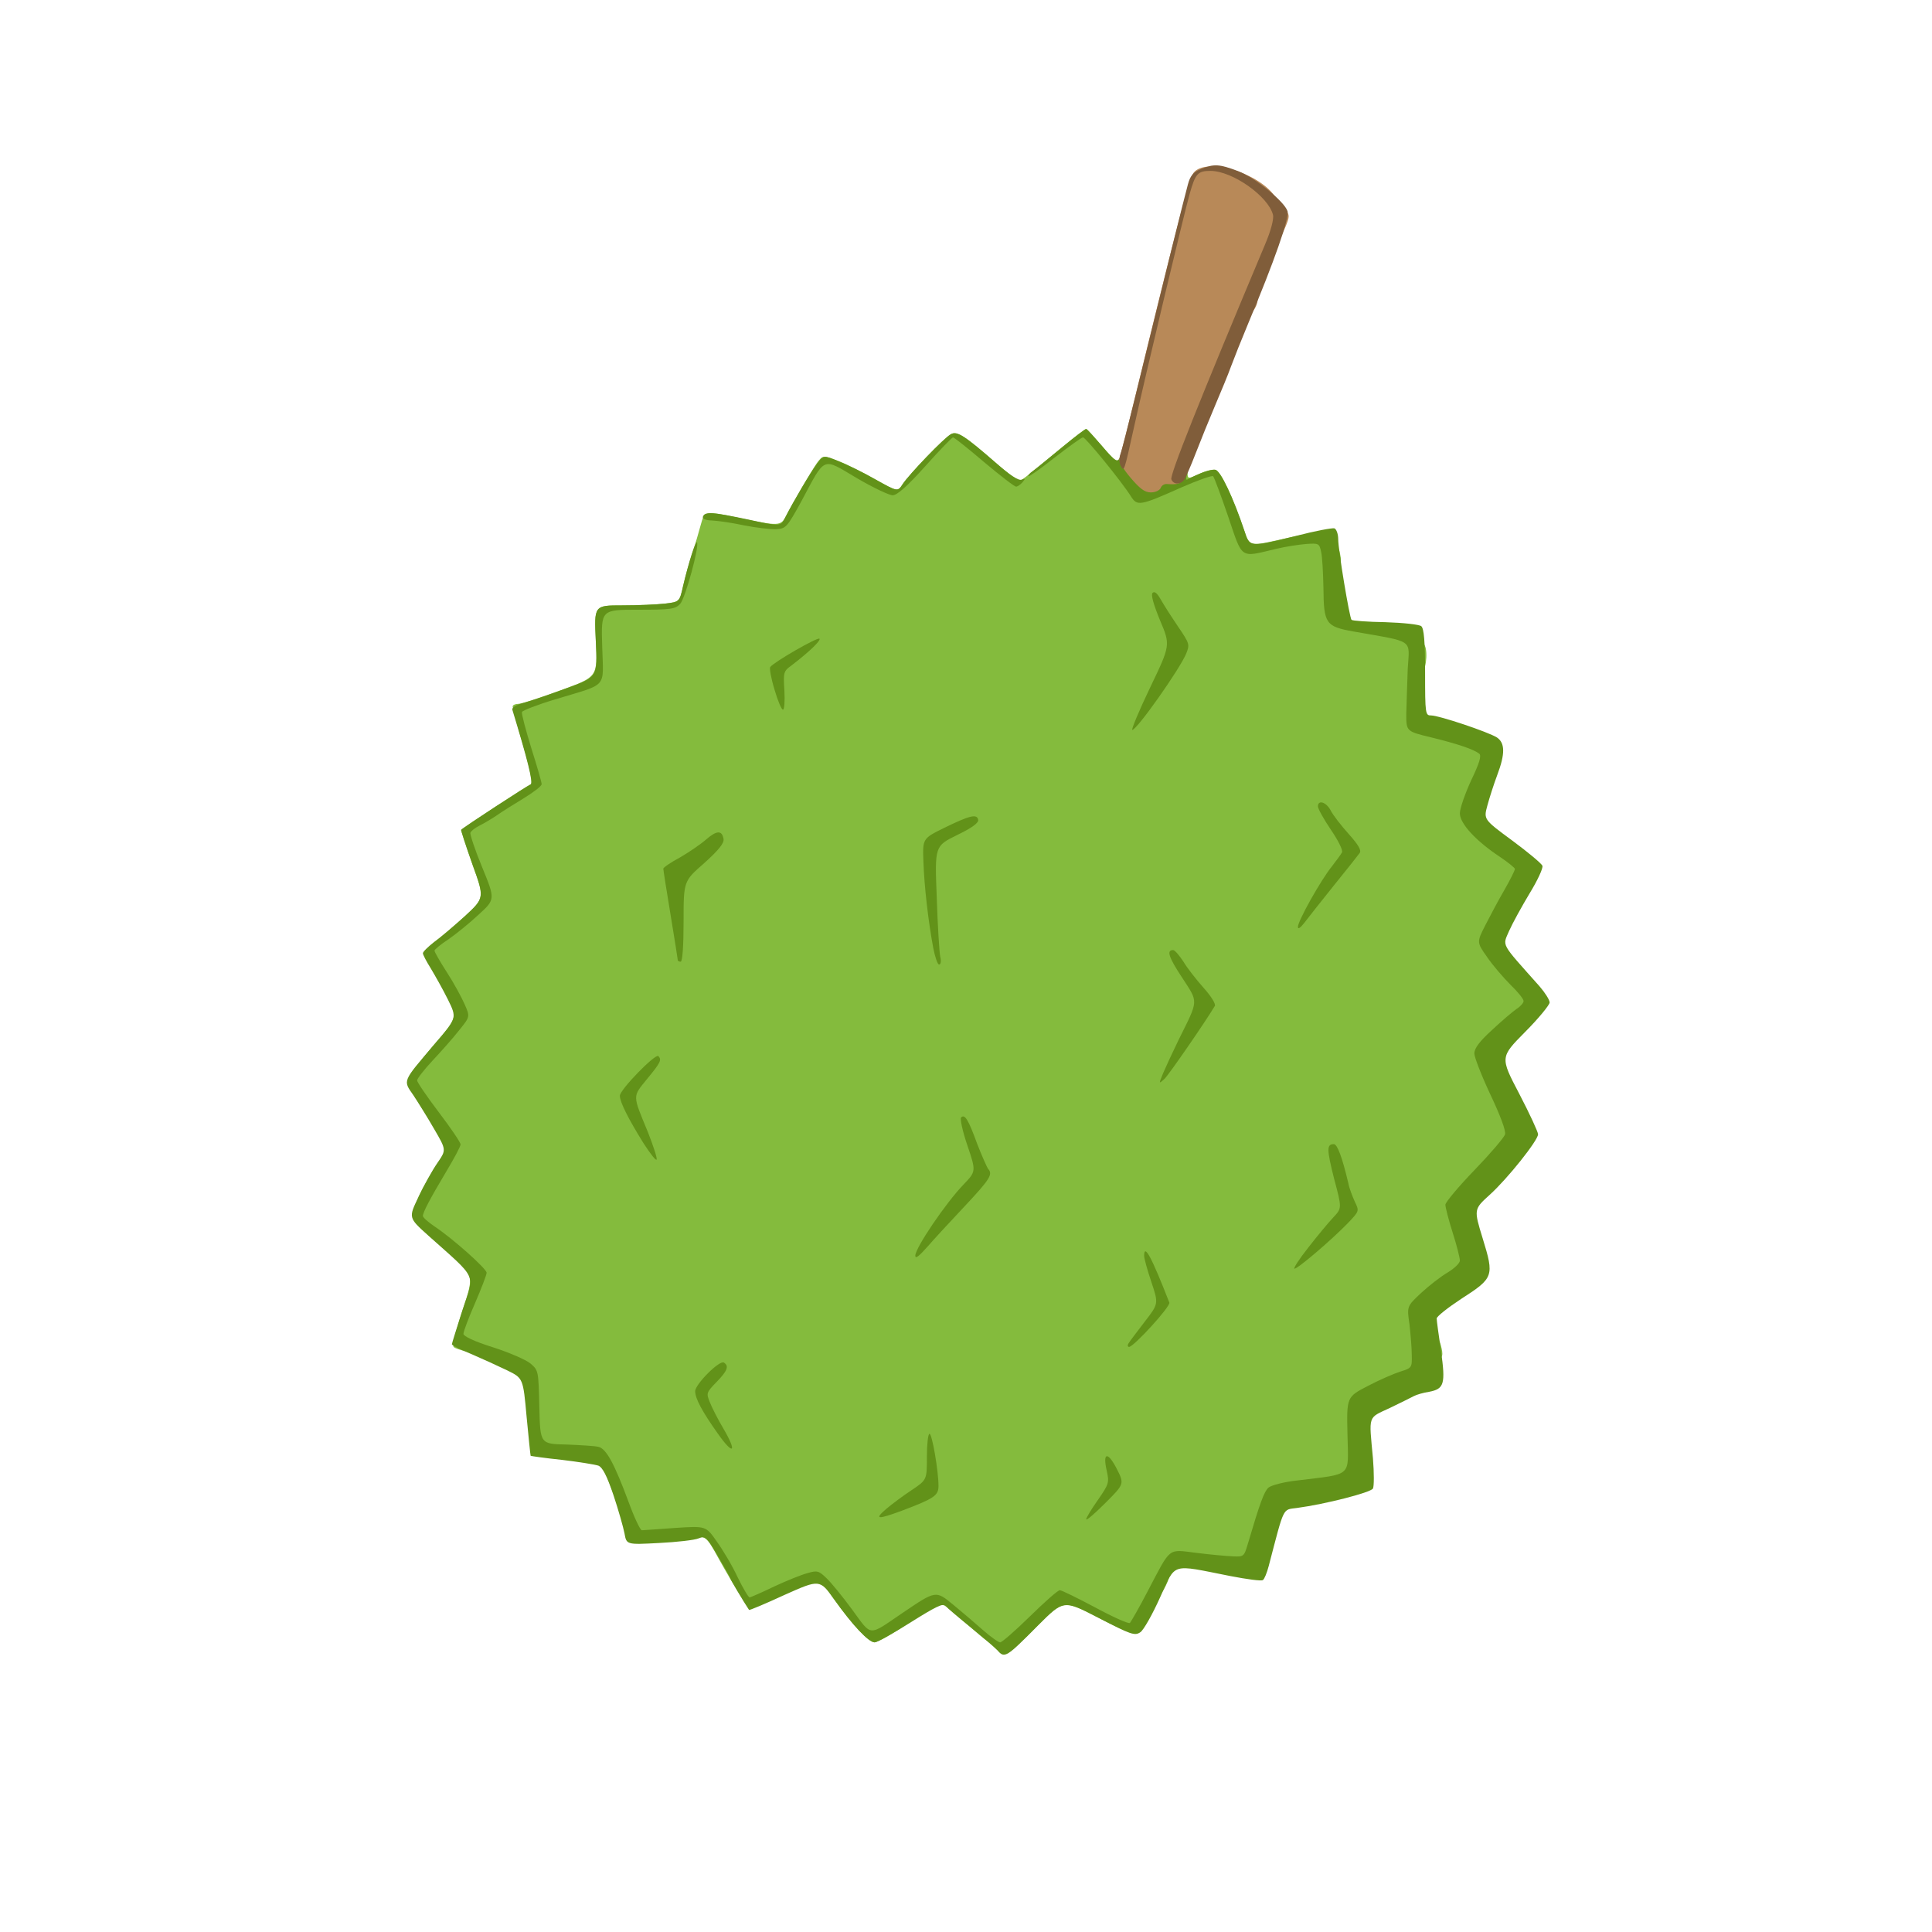 <svg class="img-fluid" id="outputsvg" xmlns="http://www.w3.org/2000/svg" style="transform: matrix(1, 0, 0, 1, 0, 0); transform-origin: 50% 50%; cursor: move; transition: transform 200ms ease-in-out 0s;" width="667" height="667" viewBox="0 0 6670 6670"><g id="luVTDPqqvjDt2dkQlWS1gt" fill="rgb(132,187,61)" style="transform: none; transform-origin: 50% 50%;"><g style="transform: none;"><path id="pF9GpcVD9" d="M3380 5643 c-36 -30 -79 -68 -97 -83 -36 -31 -29 -34 -178 64 -38 25 -77 46 -86 46 -20 0 -78 -62 -142 -152 -55 -76 -33 -76 -191 -4 -43 20 -84 36 -91 36 -14 0 -45 -46 -115 -171 -42 -77 -42 -77 -104 -74 -33 2 -91 7 -129 10 -77 8 -62 25 -127 -152 -51 -139 -49 -137 -177 -143 -108 -5 -108 -5 -111 -131 -2 -117 -4 -128 -26 -148 -24 -23 -134 -65 -196 -76 -19 -3 -39 -10 -44 -15 -5 -5 9 -61 32 -130 40 -121 40 -121 -64 -208 -92 -78 -104 -91 -104 -120 0 -36 19 -79 80 -174 39 -62 39 -62 13 -96 -57 -76 -113 -168 -113 -189 0 -12 35 -62 83 -120 97 -113 96 -106 20 -228 -23 -38 -43 -79 -43 -91 0 -12 14 -31 34 -45 18 -13 64 -52 101 -86 68 -63 68 -63 26 -179 -23 -65 -40 -118 -39 -119 11 -11 231 -154 240 -157 8 -3 0 -45 -25 -132 -21 -70 -37 -132 -37 -137 0 -5 9 -9 19 -9 11 0 77 -21 147 -47 127 -46 127 -46 121 -170 -6 -123 -6 -123 91 -123 53 0 120 -3 147 -6 51 -6 51 -6 64 -63 7 -31 21 -81 31 -111 10 -30 23 -74 29 -97 14 -51 13 -50 142 -23 124 26 135 26 152 -7 27 -52 87 -155 107 -184 21 -28 21 -28 73 -8 29 11 87 40 129 64 77 43 77 43 94 17 23 -35 144 -161 167 -173 21 -12 47 5 154 98 40 35 76 63 81 63 8 0 17 -7 151 -118 41 -34 78 -62 81 -61 3 0 27 27 54 59 28 32 54 58 59 57 5 -1 25 21 44 48 19 28 41 49 48 47 38 -8 105 -45 105 -57 0 -8 9 -15 20 -15 11 0 20 7 20 15 0 19 4 19 45 -1 19 -9 42 -14 51 -12 18 3 62 97 100 211 19 56 12 55 159 22 96 -21 126 -20 132 5 3 11 11 20 18 20 7 0 15 10 19 22 9 36 7 48 -9 48 -12 0 -15 15 -15 74 0 110 4 112 218 146 52 9 75 17 79 29 4 9 11 19 17 23 16 11 13 83 -5 101 -15 15 -34 150 -24 167 3 4 46 17 97 29 129 31 162 48 166 88 2 19 -7 51 -21 80 -14 26 -32 65 -40 85 -16 37 -16 37 26 79 23 23 66 58 95 77 47 32 52 38 52 72 0 26 -17 67 -56 139 -66 120 -67 115 25 214 53 56 61 70 61 104 0 35 -5 43 -47 75 -27 20 -63 52 -82 72 -39 40 -40 36 31 178 27 55 38 90 38 123 0 41 -5 51 -70 125 -39 44 -80 84 -90 90 -38 20 -42 45 -20 119 11 37 20 89 20 114 0 43 -2 47 -42 70 -24 14 -64 45 -90 69 -46 44 -46 44 -37 96 6 29 9 78 7 109 -3 56 -3 56 -43 68 -22 7 -71 29 -110 49 -70 36 -70 36 -70 168 0 150 17 135 -175 159 -48 5 -92 17 -101 25 -15 14 -30 54 -71 194 -9 31 -19 46 -33 49 -11 2 -69 -2 -128 -9 -102 -12 -109 -12 -122 6 -8 11 -17 30 -20 43 -4 14 -15 38 -27 53 -11 16 -32 52 -48 81 -15 29 -35 53 -44 55 -9 2 -67 -23 -130 -56 -114 -59 -114 -59 -202 29 -66 67 -95 89 -114 88 -15 0 -50 -22 -90 -56z"></path><path id="pQTgfOAtk" d="M4940 4655 c0 -40 24 -49 34 -12 10 37 7 47 -14 47 -16 0 -20 -7 -20 -35z"></path></g></g><g id="lsUwoScXz9eHbSYjkrMi8M" fill="rgb(98,146,25)" style="transform: none; transform-origin: 50% 50%;"><g style="transform: none;"><path id="p18b5OgZ4K" d="M3444 5698 c-11 -11 -53 -48 -94 -81 -41 -33 -80 -66 -86 -73 -8 -10 -34 3 -120 57 -60 38 -116 69 -124 69 -21 0 -75 -57 -139 -147 -51 -71 -51 -71 -172 -17 -67 31 -122 54 -123 52 -19 -28 -65 -106 -67 -114 -2 -5 -22 -40 -43 -76 -37 -62 -41 -66 -64 -57 -14 6 -76 13 -137 16 -112 6 -112 6 -119 -33 -4 -21 -21 -81 -38 -132 -23 -68 -38 -96 -52 -102 -12 -4 -68 -13 -126 -20 -58 -6 -106 -13 -108 -14 -1 -2 -7 -62 -14 -135 -12 -133 -12 -133 -67 -160 -31 -15 -86 -40 -123 -56 -38 -15 -68 -31 -68 -34 0 -3 17 -57 37 -119 42 -128 54 -102 -119 -257 -68 -61 -68 -61 -33 -133 19 -40 48 -93 65 -117 31 -45 31 -45 -11 -117 -23 -40 -56 -93 -72 -117 -36 -52 -39 -45 73 -176 78 -90 78 -90 46 -155 -18 -36 -45 -84 -59 -107 -15 -24 -27 -47 -27 -52 0 -5 17 -22 38 -38 21 -15 69 -56 107 -90 68 -63 68 -63 26 -179 -23 -65 -40 -118 -39 -119 11 -11 231 -154 240 -157 10 -4 -12 -90 -63 -257 -3 -8 11 -17 41 -25 25 -7 92 -30 149 -51 104 -38 104 -38 98 -162 -6 -123 -6 -123 91 -123 53 0 120 -3 147 -6 51 -6 51 -6 63 -60 19 -81 43 -156 48 -152 10 10 -40 194 -58 213 -17 18 -32 20 -146 20 -127 0 -127 0 -123 127 4 148 23 126 -164 183 -60 18 -111 38 -113 43 -2 6 13 62 32 124 20 63 36 119 36 125 0 7 -28 28 -62 49 -35 21 -76 47 -93 59 -16 11 -43 27 -59 35 -16 8 -30 19 -32 25 -2 5 16 60 41 120 45 110 45 110 -13 163 -31 29 -78 67 -104 85 -26 17 -48 35 -48 39 0 4 19 38 43 75 24 37 51 87 61 110 19 43 19 43 -19 90 -21 27 -63 74 -92 105 -29 31 -53 62 -53 68 0 6 34 56 75 110 41 54 75 104 75 111 0 7 -22 48 -49 93 -56 94 -81 141 -81 154 0 5 18 21 40 36 62 41 180 146 180 160 0 7 -18 54 -40 105 -22 50 -40 98 -40 106 0 8 37 26 101 46 56 18 114 43 130 56 28 24 28 25 31 151 3 127 3 127 93 129 50 2 100 5 111 8 27 6 55 58 104 190 20 55 41 99 46 98 5 0 57 -4 115 -8 106 -7 106 -7 143 46 21 29 54 84 72 123 19 39 38 71 42 71 4 -1 42 -17 85 -38 43 -20 95 -41 115 -46 33 -10 39 -8 65 17 16 15 56 64 89 109 69 94 54 93 173 12 117 -79 115 -79 177 -28 29 24 75 63 102 87 26 23 53 42 59 42 6 0 52 -40 103 -90 50 -49 96 -90 103 -90 6 0 61 27 123 60 61 33 115 57 119 53 4 -5 32 -53 61 -109 82 -156 68 -145 168 -133 47 6 103 11 125 12 39 2 40 1 53 -43 42 -142 56 -180 71 -194 9 -8 53 -20 101 -25 192 -24 175 -9 172 -158 -3 -130 -3 -130 70 -168 40 -21 91 -43 113 -50 39 -12 40 -14 39 -56 0 -24 -4 -72 -8 -107 -9 -62 -9 -62 40 -108 27 -25 68 -57 92 -71 23 -14 42 -32 42 -41 0 -10 -11 -53 -25 -97 -14 -44 -25 -87 -25 -96 0 -8 45 -62 100 -119 55 -57 103 -113 106 -124 3 -13 -16 -64 -51 -138 -30 -64 -55 -128 -55 -141 0 -18 18 -42 61 -81 34 -32 72 -64 85 -73 13 -8 24 -21 24 -27 0 -7 -20 -32 -45 -56 -25 -25 -62 -68 -81 -96 -36 -51 -36 -51 -6 -110 17 -33 46 -88 66 -122 20 -35 36 -67 36 -72 0 -4 -24 -23 -52 -42 -83 -55 -138 -115 -138 -150 0 -17 18 -68 39 -114 29 -60 36 -85 28 -92 -21 -16 -76 -34 -165 -56 -87 -21 -87 -21 -87 -81 1 -33 3 -103 5 -155 6 -106 26 -92 -188 -130 -95 -17 -102 -27 -103 -150 -1 -52 -4 -108 -8 -125 -6 -29 -9 -30 -51 -27 -25 2 -72 9 -105 17 -126 30 -114 38 -165 -112 -25 -73 -48 -135 -52 -139 -4 -3 -53 14 -110 39 -143 64 -152 65 -174 30 -32 -51 -156 -203 -165 -203 -5 0 -48 31 -97 69 -48 38 -89 67 -91 65 -3 -2 4 -11 15 -18 11 -8 55 -44 99 -80 44 -36 82 -66 85 -65 3 0 27 27 55 59 38 46 51 56 58 45 8 -15 37 -21 37 -7 1 15 73 84 79 74 3 -5 22 -12 41 -15 19 -3 46 -8 59 -13 21 -6 23 -5 19 14 -4 12 -3 20 0 18 38 -21 84 -37 98 -34 18 3 62 97 100 210 19 58 18 58 179 18 65 -17 125 -28 132 -26 7 3 13 20 13 37 0 38 39 271 46 279 3 3 56 7 117 8 62 2 118 8 124 14 9 8 13 52 13 159 0 145 1 149 21 149 27 0 197 57 227 76 28 19 29 56 1 130 -12 32 -27 79 -34 105 -13 48 -13 48 86 121 54 40 101 79 104 87 3 8 -17 51 -44 95 -27 45 -59 103 -71 130 -23 54 -31 38 105 191 19 22 35 47 35 56 0 8 -38 55 -85 102 -86 87 -86 87 -20 213 36 69 65 132 65 140 0 21 -105 153 -167 209 -55 50 -55 50 -24 151 40 130 38 136 -74 208 -47 31 -85 61 -85 68 0 7 7 58 15 112 16 114 11 131 -41 141 -20 3 -44 10 -53 15 -9 5 -46 23 -83 41 -77 36 -72 22 -58 174 4 50 4 96 0 104 -8 14 -165 54 -262 67 -51 7 -43 -9 -98 201 -6 23 -15 45 -20 48 -6 4 -56 -3 -113 -14 -208 -41 -186 -48 -242 74 -26 58 -57 113 -68 120 -19 13 -32 9 -143 -49 -122 -63 -122 -63 -211 26 -108 110 -115 114 -139 86z"></path><path id="pXjEGTOPE" d="M3750 5245 c0 -5 18 -35 40 -66 38 -55 40 -60 31 -101 -15 -64 3 -68 34 -8 27 53 27 53 -39 119 -36 36 -66 62 -66 56z"></path><path id="pdC9V2BcB" d="M3060 5209 c19 -16 59 -46 88 -65 52 -35 52 -35 52 -115 0 -43 4 -79 9 -79 9 0 31 128 31 180 0 33 -14 43 -125 85 -87 32 -98 31 -55 -6z"></path><path id="p1ADqsw2q8" d="M2478 4949 c-54 -76 -78 -121 -78 -146 0 -24 84 -108 99 -99 19 12 12 29 -25 67 -36 37 -36 39 -23 71 7 18 28 59 47 91 48 82 34 93 -20 16z"></path><path id="pLiOvae8C" d="M3896 4638 c4 -7 30 -41 56 -75 48 -62 48 -62 23 -137 -14 -41 -25 -82 -25 -90 0 -44 25 2 87 161 5 13 -123 153 -139 153 -5 0 -6 -6 -2 -12z"></path><path id="pVjSzxQE8" d="M4516 4308 c31 -40 70 -87 87 -105 30 -32 30 -32 3 -133 -26 -103 -26 -120 -1 -120 12 0 29 46 50 135 3 17 14 45 22 63 16 33 16 33 -23 74 -56 58 -173 158 -185 158 -5 0 16 -33 47 -72z"></path><path id="p5Nf7dqHw" d="M3160 4335 c0 -27 106 -183 166 -245 44 -46 44 -46 14 -135 -17 -49 -26 -93 -22 -97 13 -13 25 7 56 92 16 41 33 79 37 85 18 19 7 36 -83 132 -51 54 -107 115 -125 136 -31 35 -43 44 -43 32z"></path><path id="pPBdaasi6" d="M2223 3949 c-53 -85 -83 -144 -83 -166 0 -21 123 -147 133 -137 12 13 8 22 -39 79 -51 63 -51 53 3 184 18 46 32 88 30 94 -2 6 -21 -19 -44 -54z"></path><path id="pqgkGe3SJ" d="M4016 3704 c9 -21 33 -73 53 -114 70 -141 69 -127 12 -215 -47 -71 -54 -95 -31 -95 6 0 21 18 35 39 13 22 45 63 70 91 26 29 43 56 39 63 -32 54 -159 238 -174 252 -20 18 -20 18 -4 -21z"></path><path id="pxgknsK51" d="M3222 3273 c-17 -91 -31 -211 -34 -298 -3 -80 -3 -80 72 -117 88 -43 113 -49 117 -28 3 10 -21 28 -73 53 -77 38 -77 38 -70 215 3 97 9 189 12 205 4 15 2 27 -4 27 -5 0 -14 -26 -20 -57z"></path><path id="p10dRKg9ZJ" d="M2340 3315 c0 -2 -11 -73 -25 -157 -14 -84 -25 -155 -25 -159 0 -4 26 -22 58 -39 31 -18 72 -46 90 -62 37 -32 55 -32 60 -1 2 14 -17 38 -67 83 -71 62 -71 62 -71 201 0 86 -4 139 -10 139 -5 0 -10 -2 -10 -5z"></path><path id="pfBSgOfir" d="M4481 3200 c-1 -19 79 -162 118 -210 15 -19 30 -40 34 -47 4 -7 -12 -40 -38 -78 -25 -37 -45 -73 -45 -81 0 -24 29 -15 44 14 8 16 36 52 62 81 34 38 45 57 38 66 -5 7 -45 58 -89 112 -44 55 -90 113 -102 129 -14 18 -22 23 -22 14z"></path><path id="pPNzpqybh" d="M3971 2373 c70 -146 70 -146 34 -231 -23 -56 -32 -89 -26 -95 7 -7 16 1 28 22 10 18 37 60 60 94 40 59 41 62 28 94 -22 53 -170 263 -186 263 -4 0 23 -66 62 -147z"></path><path id="prOuyLFr4" d="M2674 2381 c-12 -39 -18 -74 -15 -78 12 -17 163 -104 170 -98 6 6 -36 46 -96 92 -28 20 -29 24 -25 87 2 36 0 66 -5 66 -5 0 -18 -31 -29 -69z"></path><path id="pz6ijtihk" d="M2570 1814 c-41 -9 -91 -16 -111 -17 -25 -1 -35 -6 -32 -14 7 -17 30 -16 158 11 110 24 110 24 126 -8 29 -57 86 -153 109 -184 23 -31 23 -31 74 -10 28 11 86 39 128 63 77 43 77 43 94 17 23 -35 144 -161 167 -173 21 -12 47 5 155 99 48 42 78 62 89 58 13 -5 14 -4 3 9 -7 8 -17 15 -22 15 -6 0 -55 -38 -111 -85 -55 -47 -103 -85 -107 -85 -3 0 -47 45 -96 100 -62 69 -96 99 -112 100 -12 0 -69 -27 -125 -60 -120 -71 -106 -77 -190 80 -50 91 -54 95 -87 97 -19 1 -69 -5 -110 -13z"></path></g></g><g id="l3BtYnG0Y7jYQjwmjE53FqP" fill="rgb(184,137,88)" style="transform: none; transform-origin: 50% 50%;"><g style="transform: none;"><path id="pgfSR2e38" d="M3902 1648 c-26 -31 -41 -57 -37 -66 3 -9 26 -97 50 -196 153 -628 191 -771 206 -790 43 -53 221 -1 279 80 14 19 31 41 38 49 17 19 16 24 -17 96 -55 124 -81 188 -80 196 4 23 -3 45 -20 62 -11 11 -35 59 -54 108 -19 48 -69 171 -111 271 -42 101 -76 190 -76 198 0 13 -16 18 -51 15 -9 -1 -19 5 -22 14 -4 8 -18 15 -34 15 -21 0 -38 -13 -71 -52z"></path></g></g><g id="l4loxrFwV3NXxNEpNu1E3Pe" fill="rgb(128,93,58)" style="transform: none; transform-origin: 50% 50%;"><g style="transform: none;"><path id="pr2Cqd2Lf" d="M4044 1655 c-6 -14 92 -260 323 -810 21 -49 31 -89 28 -103 -16 -64 -140 -152 -216 -152 -44 0 -52 9 -72 80 -18 63 -153 627 -192 805 -35 158 -34 154 -46 133 -5 -9 -6 -26 -1 -40 5 -13 27 -99 50 -193 100 -407 173 -703 183 -738 8 -30 18 -42 44 -53 46 -19 64 -18 130 7 56 21 159 104 170 138 7 23 -46 174 -135 386 -23 55 -50 123 -60 150 -10 28 -35 88 -55 135 -20 47 -50 121 -67 165 -17 44 -35 86 -41 93 -13 16 -36 15 -43 -3z"></path></g></g></svg>